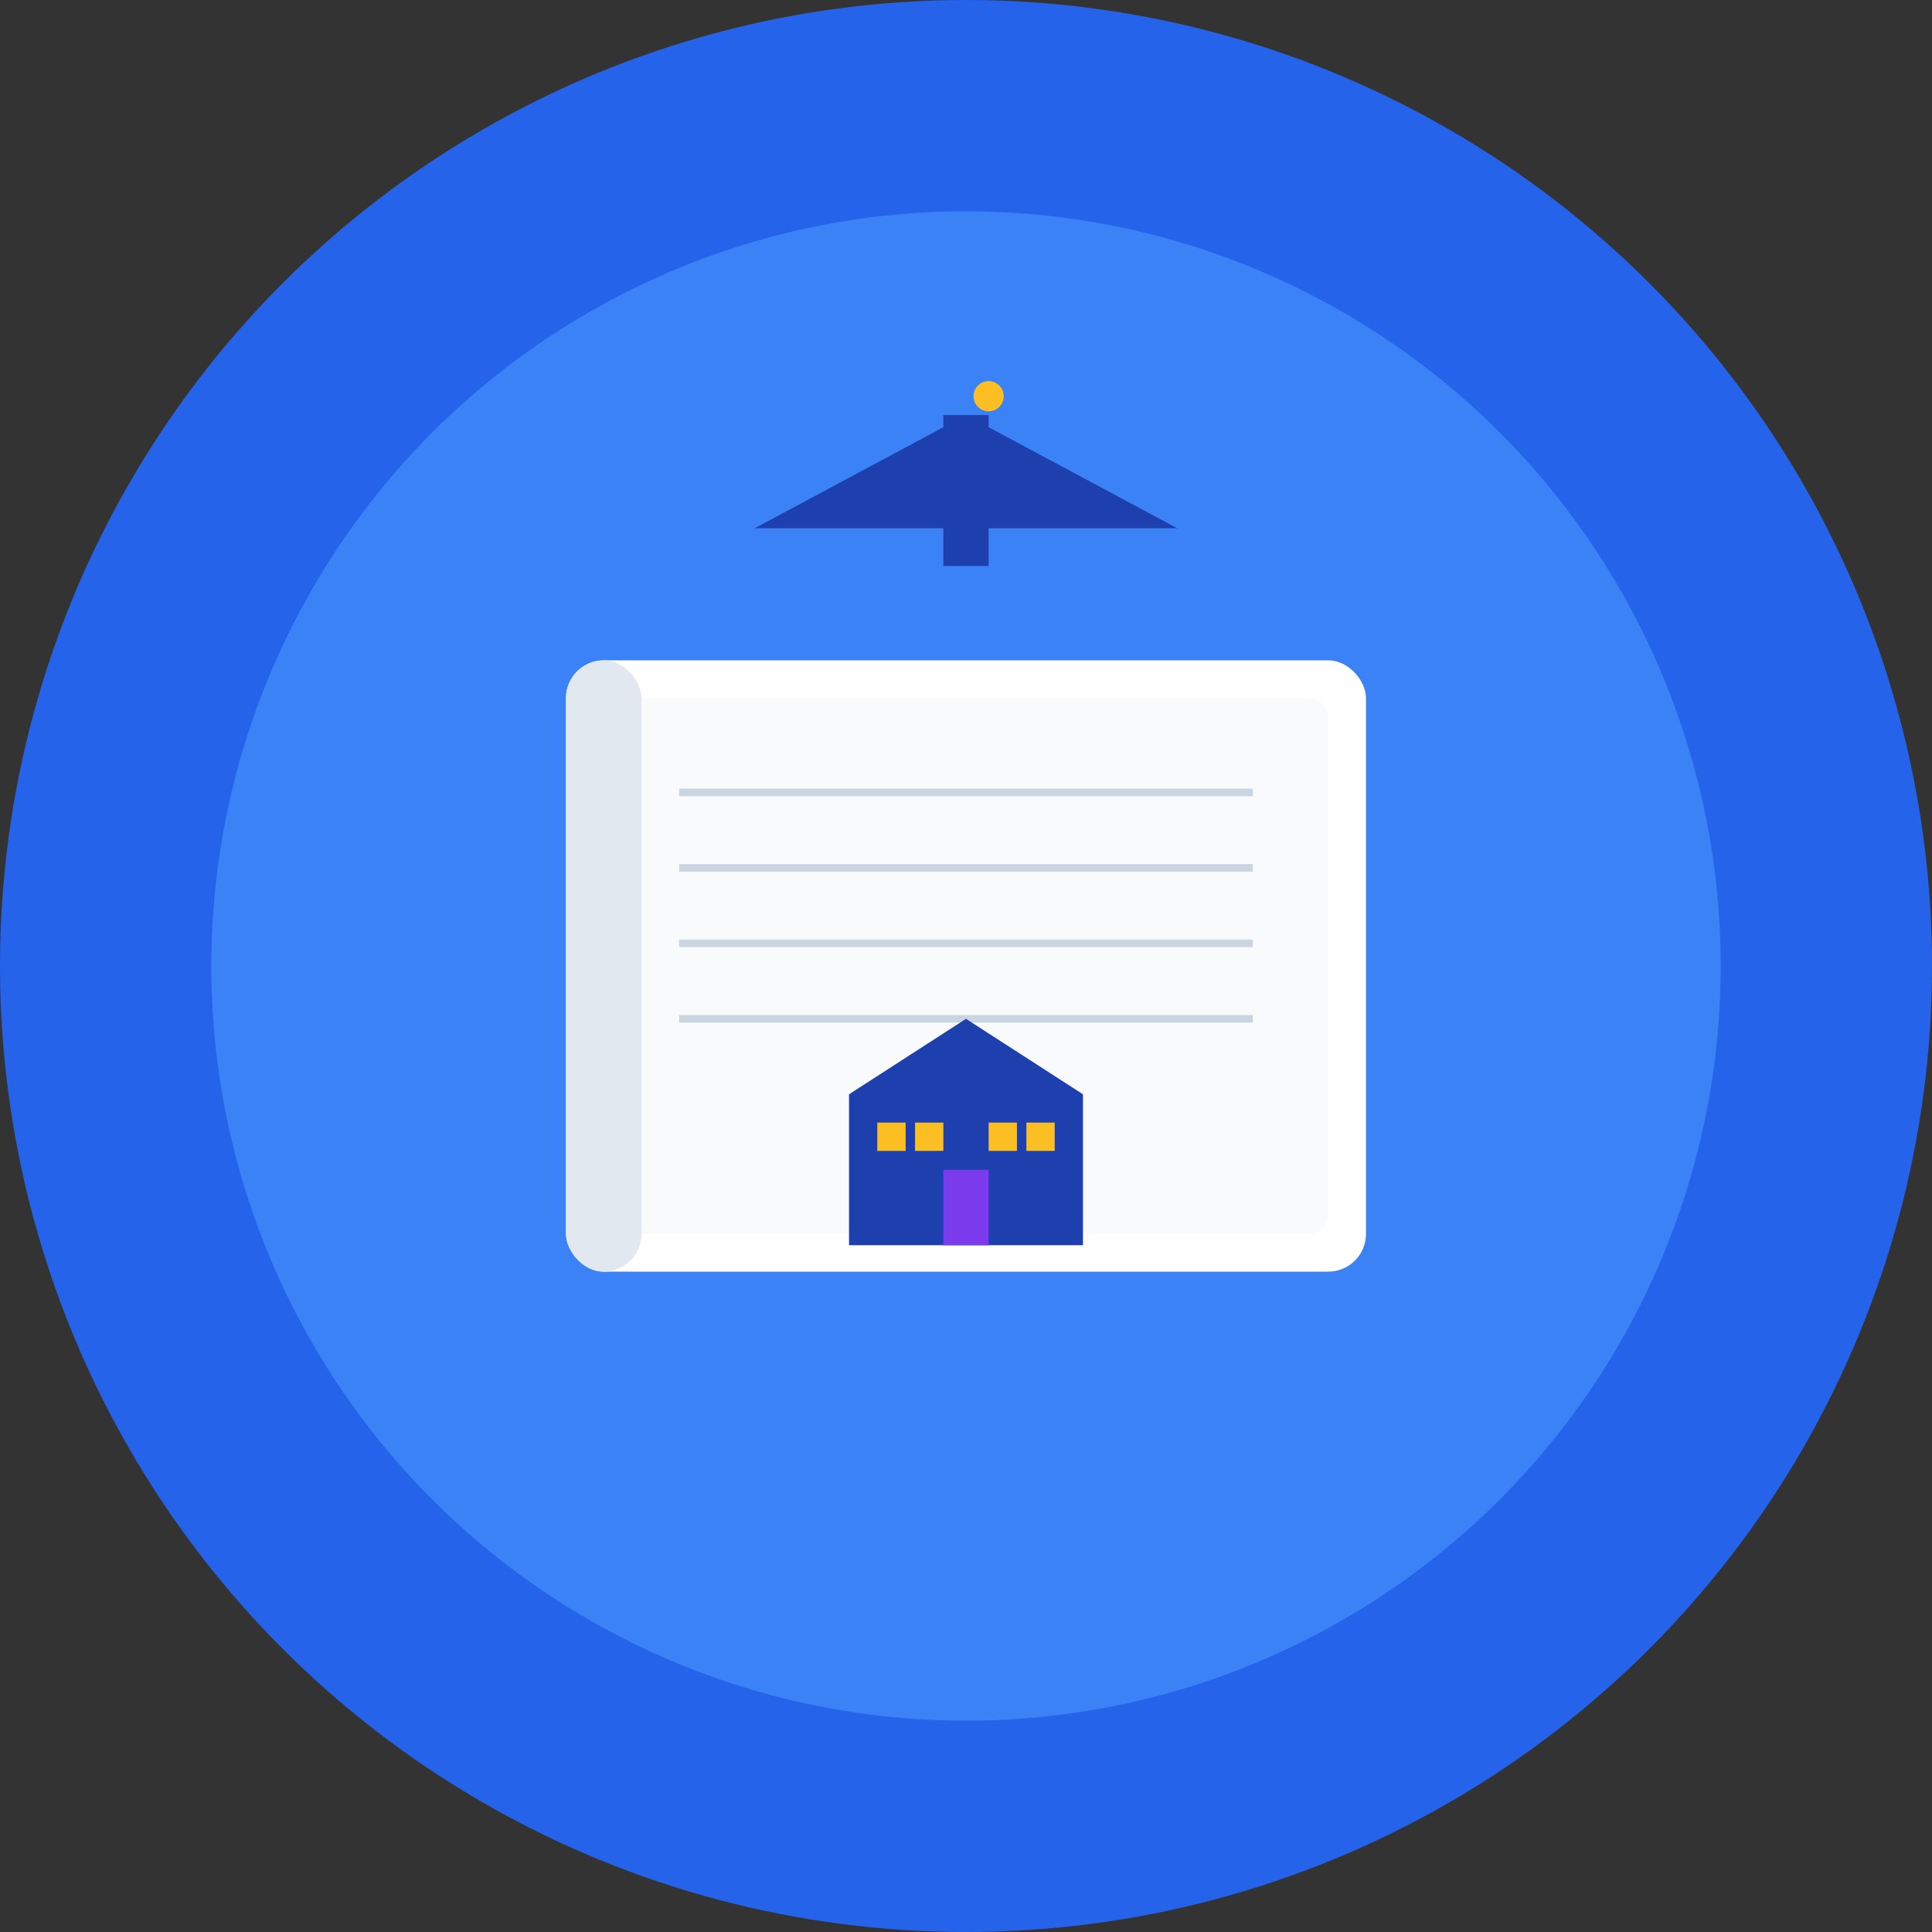 <svg width="1024" height="1024" viewBox="0 0 1024 1024" xmlns="http://www.w3.org/2000/svg">
  <rect x="0" y="0" width="1024" height="1024" fill="#333333" stroke="none"/>
  <!-- Background circle -->
  <circle cx="512" cy="512" r="512" fill="#2563eb"/>
  
  <!-- Inner circle -->
  <circle cx="512" cy="512" r="400" fill="#3b82f6"/>
  
  <!-- Book base -->
  <rect x="300" y="350" width="424" height="324" rx="20" fill="#ffffff"/>
  
  <!-- Book pages -->
  <rect x="320" y="370" width="384" height="284" rx="10" fill="#f8fafc"/>
  
  <!-- Book spine -->
  <rect x="300" y="350" width="40" height="324" rx="20" fill="#e2e8f0"/>
  
  <!-- Graduation cap -->
  <polygon points="400,280 624,280 512,220" fill="#1e40af"/>
  <rect x="500" y="220" width="24" height="80" fill="#1e40af"/>
  <circle cx="524" cy="210" r="8" fill="#fbbf24"/>
  
  <!-- Book lines -->
  <line x1="360" y1="420" x2="664" y2="420" stroke="#cbd5e1" stroke-width="4"/>
  <line x1="360" y1="460" x2="664" y2="460" stroke="#cbd5e1" stroke-width="4"/>
  <line x1="360" y1="500" x2="664" y2="500" stroke="#cbd5e1" stroke-width="4"/>
  <line x1="360" y1="540" x2="664" y2="540" stroke="#cbd5e1" stroke-width="4"/>
  
  <!-- School building icon -->
  <rect x="450" y="580" width="124" height="80" fill="#1e40af"/>
  <polygon points="450,580 512,540 574,580" fill="#1e40af"/>
  
  <!-- Windows -->
  <rect x="465" y="595" width="15" height="15" fill="#fbbf24"/>
  <rect x="485" y="595" width="15" height="15" fill="#fbbf24"/>
  <rect x="524" y="595" width="15" height="15" fill="#fbbf24"/>
  <rect x="544" y="595" width="15" height="15" fill="#fbbf24"/>
  
  <!-- Door -->
  <rect x="500" y="620" width="24" height="40" fill="#7c3aed"/>
</svg>